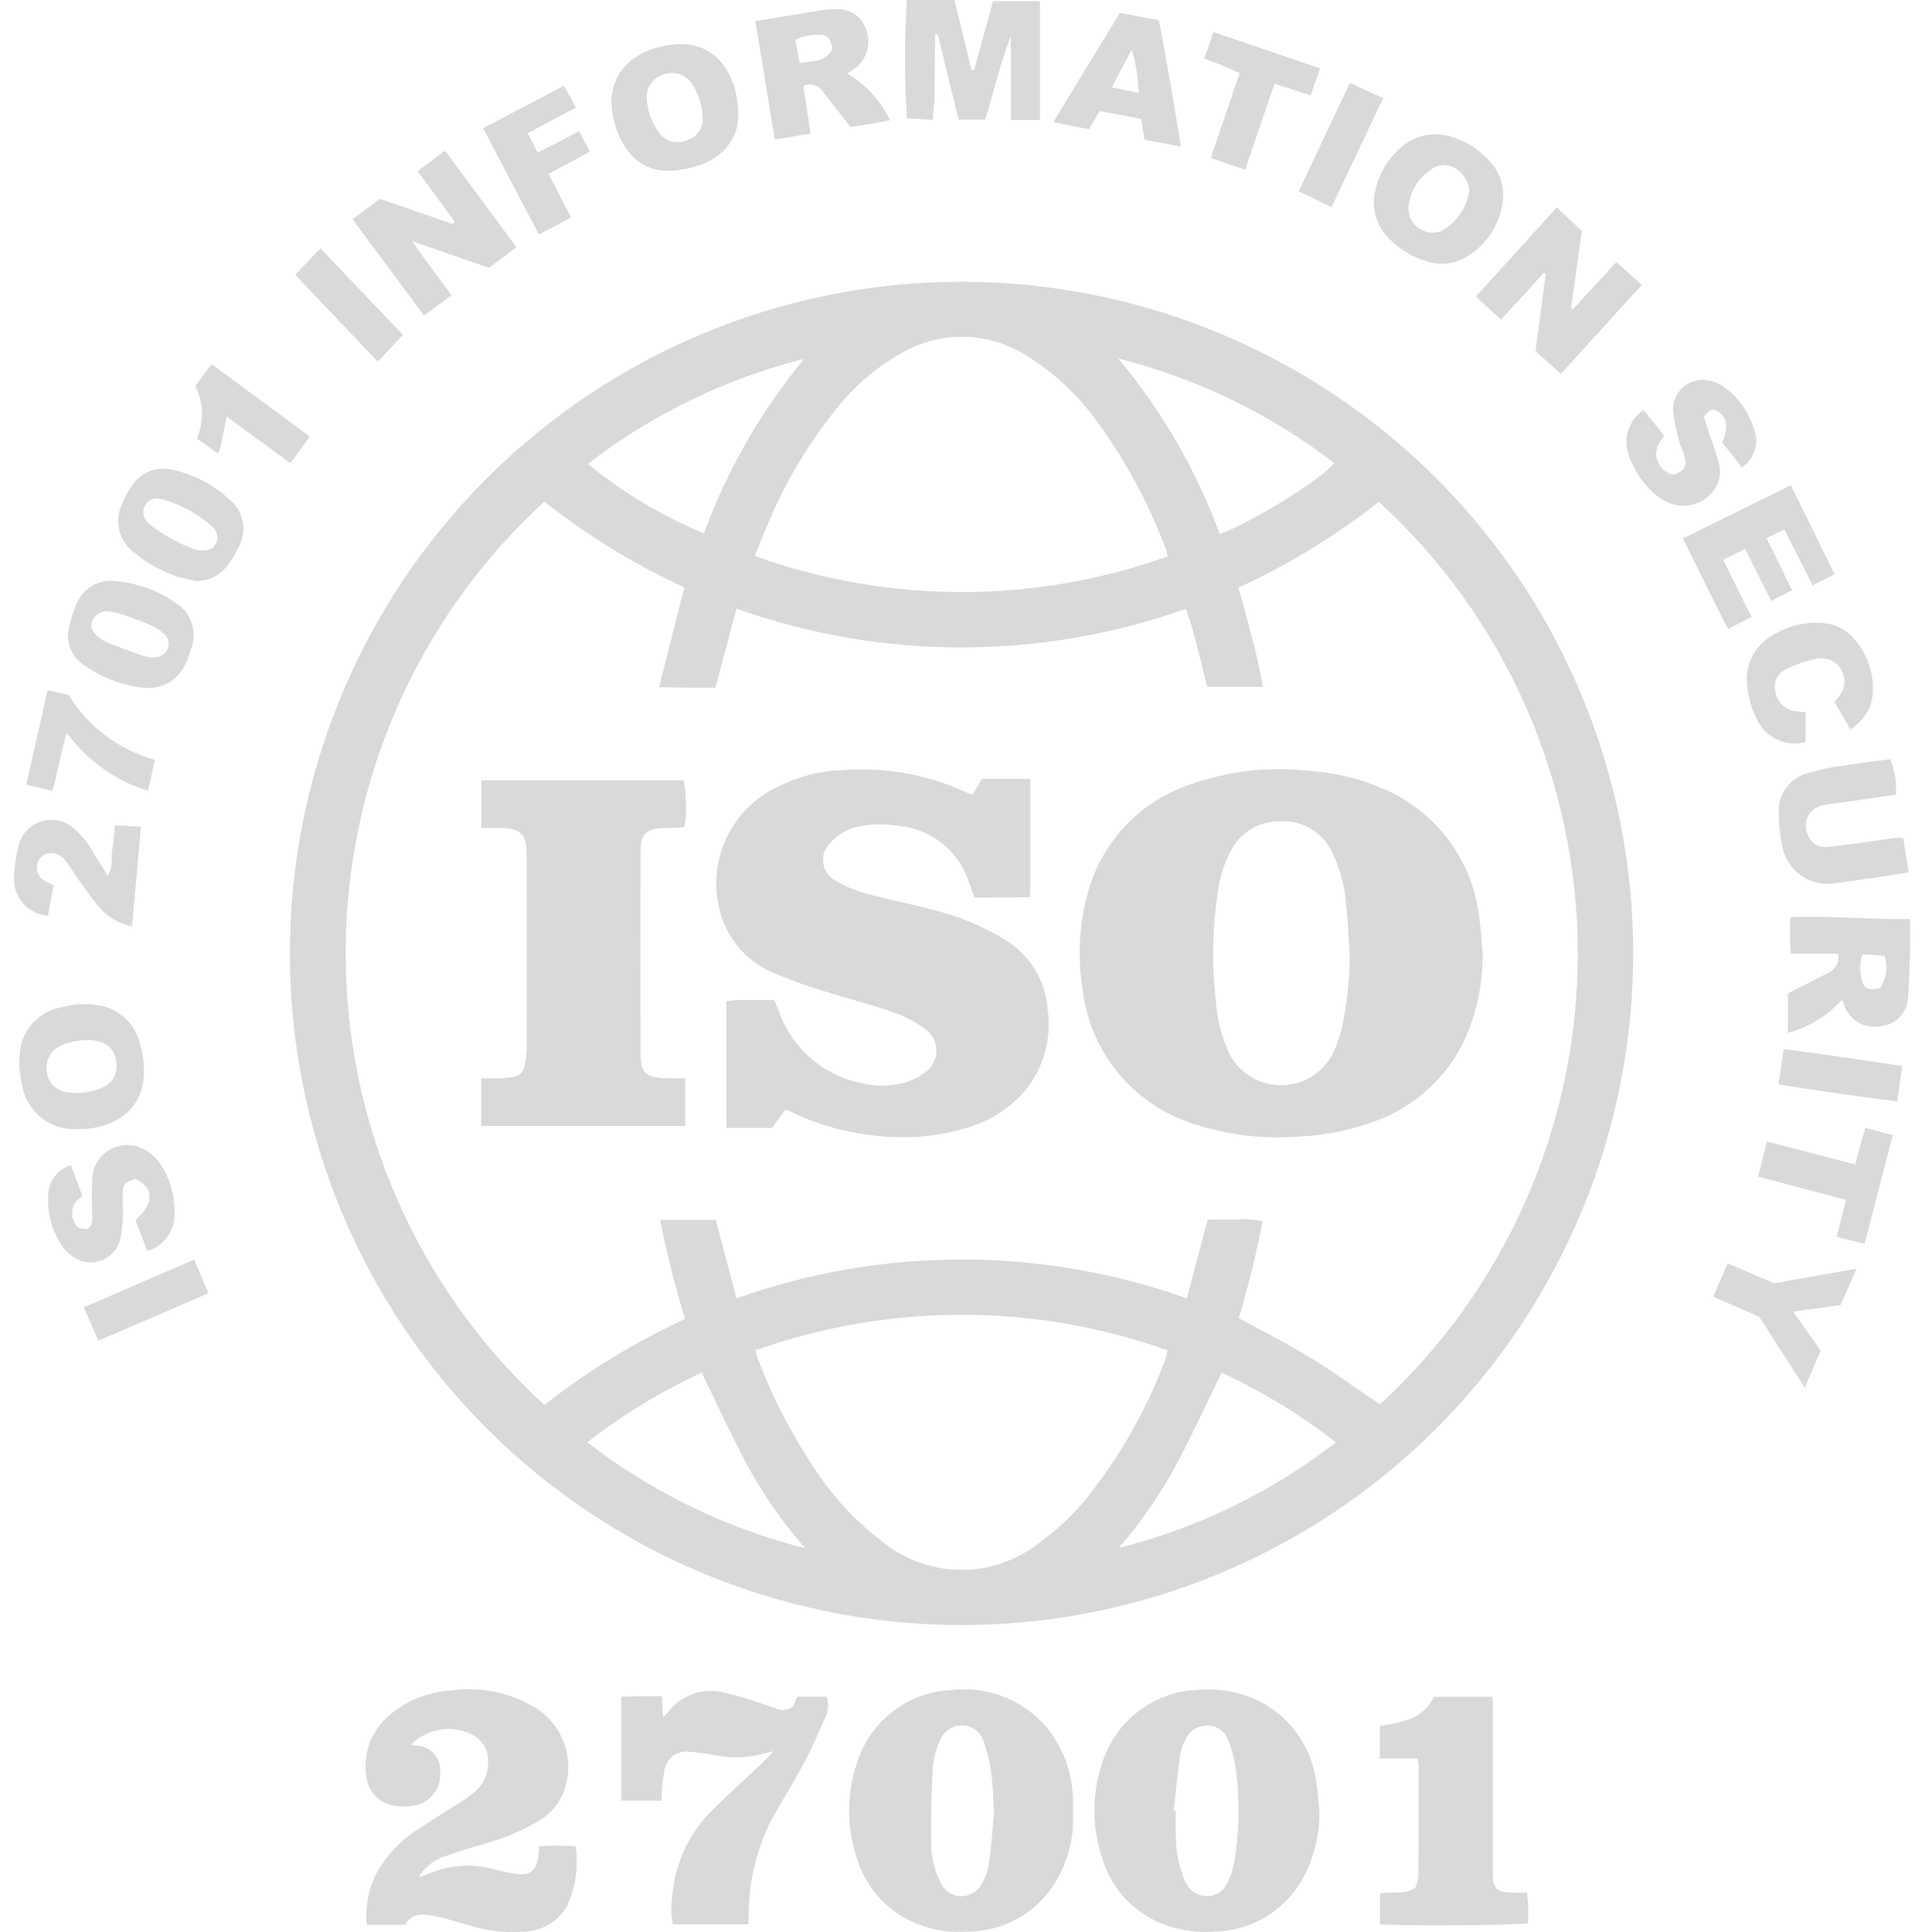 <svg width="80" height="80" viewBox="0 0 80 80" fill="none" xmlns="http://www.w3.org/2000/svg">
<g clip-path="url(#clip0_1_4547)">
<path d="M39.845 11.667C47.219 11.675 54.288 14.611 59.497 19.829C64.707 25.047 67.631 32.12 67.627 39.494C67.623 46.867 64.691 53.938 59.476 59.15C54.261 64.363 47.189 67.291 39.815 67.291C32.442 67.291 25.37 64.363 20.155 59.15C14.939 53.938 12.007 46.867 12.003 39.494C11.999 32.12 14.924 25.047 20.133 19.829C25.343 14.611 32.412 11.675 39.785 11.667H39.845ZM30.496 53.761C36.527 51.618 43.112 51.618 49.144 53.761L50.011 50.499C50.411 50.499 50.777 50.49 51.147 50.499C51.527 50.468 51.91 50.49 52.284 50.565C52.024 51.919 51.694 53.258 51.296 54.577C52.323 55.144 53.344 55.657 54.315 56.254C55.286 56.85 56.204 57.519 57.142 58.156C59.728 55.776 61.791 52.886 63.201 49.667C64.611 46.448 65.336 42.972 65.332 39.458C65.328 35.944 64.594 32.469 63.177 29.253C61.759 26.038 59.689 23.152 57.098 20.779C55.306 22.189 53.354 23.382 51.282 24.333C51.673 25.728 52.051 27.067 52.297 28.443H49.99C49.849 27.888 49.721 27.356 49.58 26.829C49.459 26.279 49.297 25.738 49.097 25.212C43.079 27.344 36.511 27.341 30.496 25.203L29.625 28.474C29.225 28.474 28.856 28.474 28.488 28.474C28.12 28.474 27.736 28.464 27.289 28.457L28.337 24.321C26.27 23.373 24.323 22.181 22.54 20.769C19.947 23.146 17.877 26.036 16.46 29.256C15.043 32.476 14.312 35.956 14.312 39.474C14.312 42.991 15.043 46.471 16.46 49.691C17.877 52.911 19.947 55.801 22.54 58.178C24.337 56.767 26.292 55.572 28.367 54.617C27.95 53.267 27.606 51.896 27.335 50.51H29.637L30.496 53.761ZM48.345 23.042C48.332 22.951 48.313 22.861 48.288 22.773C47.582 20.87 46.614 19.075 45.413 17.438C44.639 16.363 43.664 15.45 42.541 14.748C41.773 14.25 40.883 13.973 39.968 13.947C39.052 13.922 38.148 14.15 37.353 14.605C36.312 15.19 35.393 15.971 34.65 16.906C33.455 18.384 32.482 20.028 31.759 21.785C31.589 22.176 31.433 22.579 31.252 23.023C36.777 25.006 42.819 25.012 48.348 23.041L48.345 23.042ZM31.277 55.917C31.316 56.05 31.332 56.128 31.36 56.199C32.019 57.965 32.901 59.639 33.983 61.182C34.691 62.202 35.558 63.102 36.551 63.848C37.462 64.586 38.595 64.993 39.767 65.004C40.939 65.014 42.08 64.627 43.004 63.907C43.725 63.391 44.376 62.784 44.941 62.102C46.38 60.322 47.514 58.315 48.297 56.165C48.319 56.082 48.334 55.998 48.342 55.914C42.823 53.95 36.795 53.951 31.277 55.917ZM46.325 64.099C49.593 63.277 52.656 61.787 55.32 59.724C53.857 58.587 52.27 57.62 50.589 56.84C49.951 58.141 49.364 59.41 48.714 60.644C48.041 61.877 47.241 63.035 46.326 64.1L46.325 64.099ZM33.339 64.108C32.415 63.054 31.611 61.901 30.94 60.671C30.276 59.426 29.69 58.142 29.053 56.837C27.371 57.617 25.783 58.586 24.318 59.723C26.992 61.789 30.063 63.282 33.339 64.108ZM50.505 22.11C51.735 21.696 54.82 19.784 55.249 19.175C52.597 17.134 49.552 15.661 46.306 14.847C48.116 17.008 49.536 19.466 50.505 22.113L50.505 22.11ZM33.293 14.862C30.043 15.679 26.996 17.159 24.343 19.209C25.796 20.396 27.414 21.366 29.146 22.088C30.111 19.463 31.513 17.02 33.293 14.862Z" fill="#D9D9D9"/>
<path d="M54.638 75.017C54.642 75.86 54.463 76.693 54.111 77.459C53.787 78.184 53.266 78.804 52.608 79.249C51.95 79.694 51.181 79.947 50.388 79.978C49.811 80.032 49.23 79.984 48.669 79.838C47.962 79.661 47.312 79.305 46.783 78.803C46.253 78.302 45.863 77.672 45.649 76.975C45.212 75.7 45.205 74.317 45.629 73.038C45.886 72.192 46.396 71.444 47.091 70.897C47.786 70.35 48.632 70.029 49.514 69.977C50.482 69.872 51.459 70.066 52.313 70.532C52.876 70.85 53.362 71.288 53.735 71.816C54.108 72.344 54.36 72.948 54.472 73.585C54.563 74.053 54.584 74.54 54.638 75.017ZM48.608 74.964L48.686 74.971C48.686 75.34 48.661 75.711 48.69 76.079C48.695 76.723 48.833 77.36 49.093 77.949C49.167 78.111 49.284 78.25 49.433 78.349C49.581 78.448 49.754 78.502 49.932 78.507C50.12 78.52 50.306 78.474 50.466 78.376C50.626 78.278 50.751 78.133 50.825 77.96C50.955 77.703 51.049 77.429 51.104 77.146C51.323 75.861 51.347 74.551 51.175 73.259C51.118 72.847 51.01 72.443 50.854 72.057C50.796 71.879 50.682 71.725 50.529 71.616C50.377 71.508 50.194 71.451 50.007 71.454C49.812 71.447 49.621 71.499 49.456 71.603C49.292 71.707 49.163 71.858 49.086 72.036C48.978 72.234 48.903 72.448 48.866 72.67C48.762 73.433 48.688 74.198 48.604 74.963L48.608 74.964Z" fill="#D9D9D9"/>
<path d="M44.428 75.014C44.481 75.869 44.313 76.724 43.941 77.495C43.602 78.232 43.061 78.857 42.381 79.298C41.7 79.739 40.908 79.978 40.098 79.985C39.357 80.04 38.613 79.922 37.925 79.642C37.349 79.405 36.833 79.044 36.412 78.585C35.992 78.126 35.678 77.58 35.493 76.985C35.062 75.726 35.049 74.362 35.454 73.094C35.708 72.212 36.237 71.434 36.963 70.873C37.689 70.312 38.575 69.997 39.493 69.974C40.193 69.903 40.899 69.999 41.555 70.254C42.21 70.509 42.795 70.916 43.263 71.442C43.952 72.24 44.359 73.243 44.422 74.295C44.444 74.53 44.428 74.773 44.428 75.014ZM41.162 75.102C41.118 74.421 41.116 73.903 41.044 73.397C40.982 72.953 40.875 72.517 40.724 72.095C40.668 71.907 40.552 71.743 40.394 71.627C40.236 71.51 40.045 71.449 39.849 71.45C39.645 71.442 39.444 71.499 39.276 71.615C39.108 71.73 38.981 71.897 38.916 72.09C38.768 72.411 38.673 72.754 38.633 73.106C38.573 74.146 38.538 75.191 38.555 76.231C38.544 76.829 38.678 77.421 38.946 77.956C39.019 78.12 39.136 78.26 39.285 78.36C39.434 78.459 39.608 78.514 39.787 78.519C39.965 78.523 40.142 78.477 40.296 78.385C40.449 78.293 40.573 78.159 40.654 77.999C40.808 77.734 40.91 77.442 40.954 77.139C41.053 76.407 41.105 75.671 41.158 75.1L41.162 75.102Z" fill="#D9D9D9"/>
<path d="M17.032 72.229C17.086 72.251 17.142 72.269 17.199 72.281C17.333 72.279 17.465 72.303 17.589 72.353C17.713 72.402 17.826 72.475 17.922 72.568C18.018 72.661 18.094 72.772 18.147 72.895C18.2 73.017 18.228 73.149 18.23 73.282C18.23 73.317 18.23 73.35 18.23 73.383C18.252 73.7 18.159 74.014 17.967 74.268C17.775 74.521 17.497 74.695 17.186 74.759C16.963 74.796 16.737 74.808 16.512 74.793C16.169 74.785 15.842 74.65 15.593 74.415C15.344 74.179 15.191 73.86 15.164 73.518C15.1 73.069 15.148 72.612 15.304 72.186C15.46 71.76 15.72 71.38 16.06 71.08C16.789 70.432 17.716 70.05 18.69 69.995C19.865 69.833 21.061 70.069 22.086 70.666C22.637 70.981 23.067 71.47 23.311 72.056C23.555 72.642 23.598 73.292 23.433 73.905C23.352 74.226 23.205 74.528 23.003 74.79C22.8 75.053 22.546 75.271 22.255 75.431C21.586 75.82 20.87 76.121 20.125 76.328C19.587 76.493 19.041 76.64 18.515 76.836C18.02 76.976 17.596 77.296 17.326 77.734C17.431 77.708 17.536 77.677 17.638 77.64C18.505 77.231 19.489 77.143 20.416 77.389C20.711 77.47 21.01 77.535 21.312 77.585C21.965 77.682 22.226 77.467 22.303 76.796C22.314 76.701 22.319 76.605 22.333 76.448C22.834 76.413 23.337 76.416 23.837 76.454C23.962 77.306 23.833 78.175 23.466 78.954C23.274 79.274 23.002 79.538 22.676 79.719C22.35 79.9 21.982 79.992 21.609 79.986C20.869 80.035 20.125 79.945 19.417 79.722C18.954 79.589 18.492 79.44 18.02 79.343C17.548 79.246 17.074 79.187 16.784 79.699H15.185C15.115 78.97 15.252 78.235 15.582 77.58C15.996 76.828 16.596 76.195 17.323 75.739C17.866 75.365 18.437 75.03 18.991 74.673C19.197 74.547 19.395 74.409 19.585 74.26C19.79 74.101 19.954 73.895 20.062 73.66C20.171 73.425 20.222 73.167 20.21 72.908C20.215 72.673 20.148 72.441 20.02 72.244C19.892 72.046 19.707 71.891 19.491 71.8C19.086 71.61 18.633 71.55 18.194 71.626C17.754 71.703 17.348 71.914 17.032 72.229Z" fill="#D9D9D9"/>
<path d="M27.403 70.238C27.422 70.55 27.437 70.793 27.454 71.101C27.518 71.05 27.578 70.994 27.634 70.934C27.896 70.572 28.262 70.298 28.683 70.147C29.104 69.997 29.561 69.977 29.993 70.09C30.463 70.194 30.927 70.328 31.38 70.49C31.656 70.574 31.927 70.67 32.201 70.766C32.311 70.81 32.431 70.821 32.547 70.797C32.663 70.774 32.77 70.716 32.854 70.633L33.016 70.257H34.234C34.321 70.522 34.307 70.81 34.197 71.066C33.913 71.712 33.633 72.362 33.303 72.984C32.88 73.777 32.394 74.539 31.961 75.327C31.346 76.519 31.019 77.839 31.006 79.18C31 79.337 30.99 79.493 30.981 79.68H27.865C27.789 79.318 27.777 78.945 27.831 78.58C27.923 77.199 28.522 75.901 29.513 74.936C30.167 74.293 30.848 73.677 31.514 73.047C31.663 72.905 31.8 72.751 32.025 72.517C31.834 72.561 31.753 72.57 31.677 72.595C31.011 72.794 30.306 72.824 29.626 72.683C29.265 72.613 28.899 72.564 28.532 72.535C28.412 72.521 28.29 72.53 28.174 72.562C28.057 72.595 27.948 72.65 27.853 72.725C27.758 72.799 27.678 72.892 27.619 72.997C27.559 73.103 27.521 73.219 27.506 73.339C27.506 73.344 27.506 73.349 27.506 73.352C27.461 73.589 27.432 73.828 27.419 74.069C27.404 74.225 27.404 74.381 27.395 74.565H25.722V70.257C26 70.251 26.269 70.241 26.534 70.236L27.403 70.238Z" fill="#D9D9D9"/>
<path d="M57.136 71.47C58.032 71.327 58.923 71.193 59.378 70.26H61.795C61.803 70.438 61.815 70.608 61.817 70.78C61.817 72.968 61.817 75.155 61.817 77.342C61.817 77.456 61.817 77.567 61.817 77.681C61.833 78.173 61.985 78.337 62.488 78.367C62.722 78.382 62.966 78.367 63.23 78.367C63.282 78.787 63.295 79.21 63.27 79.632C62.887 79.727 57.937 79.76 57.145 79.675V78.425C57.589 78.282 58.104 78.496 58.606 78.167C58.671 77.996 58.714 77.818 58.733 77.636C58.746 76.108 58.741 74.579 58.739 73.051C58.73 72.972 58.713 72.893 58.689 72.817H57.136V71.47Z" fill="#D9D9D9"/>
<path d="M39.522 0L40.231 2.896H40.335L41.121 0.047H43.062V4.969H41.858V1.485C41.42 2.611 41.155 3.784 40.798 4.953H39.69L38.83 1.412H38.728C38.723 1.699 38.716 1.986 38.713 2.271C38.71 2.557 38.709 2.851 38.705 3.142C38.705 3.448 38.706 3.754 38.694 4.06C38.681 4.346 38.649 4.631 38.622 4.96L37.551 4.901C37.446 3.268 37.446 1.631 37.551 -0.002L39.522 0Z" fill="#D9D9D9"/>
<path d="M64.634 15.48L63.581 14.537L64.01 11.334L63.925 11.298L62.153 13.239L61.113 12.279L64.46 8.589L65.499 9.558L65.053 12.765L65.132 12.809L66.928 10.852L67.984 11.798L64.634 15.48Z" fill="#D9D9D9"/>
<path d="M18.827 9.175L17.294 7.088L18.428 6.237L21.385 10.236L20.248 11.091L17.076 9.991C17.617 10.809 18.17 11.483 18.692 12.227L17.559 13.073L14.597 9.075L15.735 8.233L18.742 9.275L18.827 9.175Z" fill="#D9D9D9"/>
<path d="M76.281 41.389C75.68 42.056 74.9 42.535 74.035 42.771V41.136L75.611 40.329C75.733 40.286 75.843 40.214 75.931 40.119C76.019 40.025 76.084 39.911 76.12 39.786C76.128 39.689 76.128 39.591 76.12 39.493H74.156C74.104 38.988 74.102 38.479 74.15 37.974C75.807 37.915 77.431 38.078 79.094 38.057C79.094 38.542 79.102 38.974 79.094 39.404C79.081 39.935 79.052 40.465 79.028 40.996C79.025 41.092 79.018 41.188 79.007 41.284C79 41.586 78.884 41.874 78.68 42.097C78.476 42.319 78.198 42.459 77.898 42.491C77.57 42.56 77.228 42.504 76.94 42.332C76.652 42.161 76.439 41.887 76.344 41.566C76.327 41.513 76.307 41.456 76.281 41.389ZM77.849 40.921C77.983 40.727 78.069 40.504 78.1 40.271C78.132 40.037 78.107 39.8 78.029 39.578L77.122 39.517C77.013 39.806 76.991 40.119 77.059 40.42C77.161 40.937 77.282 41.017 77.849 40.921Z" fill="#D9D9D9"/>
<path d="M31.277 0.875C32.153 0.729 32.973 0.59 33.796 0.46C34.065 0.412 34.337 0.384 34.61 0.378C34.894 0.356 35.176 0.434 35.409 0.599C35.641 0.764 35.808 1.005 35.881 1.28C35.977 1.565 35.978 1.873 35.884 2.158C35.79 2.443 35.605 2.69 35.358 2.861C35.27 2.923 35.18 2.978 35.076 3.044C35.848 3.497 36.468 4.17 36.855 4.978C36.578 5.029 36.317 5.081 36.055 5.127C35.793 5.172 35.517 5.214 35.217 5.263C34.846 4.786 34.471 4.306 34.098 3.825C34.017 3.685 33.887 3.58 33.733 3.531C33.579 3.482 33.412 3.493 33.265 3.561L33.567 5.53L32.082 5.777L31.277 0.875ZM34.467 2.024C34.421 1.628 34.245 1.417 33.928 1.439C33.585 1.427 33.243 1.498 32.932 1.646L33.112 2.606C33.659 2.522 34.197 2.573 34.467 2.024Z" fill="#D9D9D9"/>
<path d="M25.316 4.248C25.324 2.563 26.865 1.855 28.151 1.826C29.753 1.785 30.531 3.217 30.573 4.649C30.621 6.236 29.245 7.019 27.699 7.07C26.221 7.117 25.39 5.721 25.316 4.248ZM29.099 4.854C29.078 4.339 28.909 3.84 28.614 3.417C28.484 3.241 28.299 3.114 28.088 3.055C27.877 2.997 27.653 3.011 27.451 3.094C27.249 3.158 27.074 3.286 26.953 3.46C26.832 3.633 26.772 3.842 26.782 4.053C26.802 4.586 26.988 5.099 27.314 5.521C27.441 5.69 27.622 5.81 27.827 5.862C28.032 5.913 28.248 5.893 28.44 5.805C28.643 5.748 28.82 5.621 28.94 5.448C29.06 5.274 29.115 5.064 29.097 4.854H29.099Z" fill="#D9D9D9"/>
<path d="M62.244 8.121C62.216 8.652 62.052 9.167 61.769 9.618C61.486 10.068 61.092 10.438 60.625 10.693C60.381 10.821 60.114 10.897 59.84 10.917C59.565 10.936 59.29 10.899 59.03 10.806C58.426 10.622 57.883 10.278 57.459 9.81C57.212 9.552 57.037 9.235 56.949 8.889C56.862 8.543 56.865 8.18 56.959 7.835C57.115 7.172 57.476 6.574 57.991 6.128C58.282 5.856 58.643 5.672 59.033 5.596C59.423 5.52 59.827 5.555 60.198 5.698C60.814 5.9 61.359 6.275 61.769 6.777C62.088 7.151 62.257 7.629 62.244 8.121ZM60.837 7.929C60.837 7.226 60.024 6.544 59.344 6.967C59.059 7.136 58.817 7.37 58.639 7.649C58.461 7.929 58.352 8.247 58.319 8.577C58.312 8.746 58.347 8.914 58.421 9.066C58.495 9.218 58.606 9.349 58.744 9.447C58.882 9.544 59.042 9.606 59.21 9.626C59.378 9.646 59.548 9.623 59.705 9.56C60.003 9.39 60.259 9.155 60.455 8.872C60.651 8.59 60.782 8.268 60.837 7.929Z" fill="#D9D9D9"/>
<path d="M3.284 46.748C2.738 46.802 2.192 46.648 1.754 46.317C1.316 45.986 1.018 45.503 0.92 44.963C0.813 44.543 0.777 44.108 0.815 43.677C0.834 43.196 1.02 42.736 1.34 42.377C1.66 42.018 2.095 41.781 2.571 41.706C3.021 41.583 3.491 41.549 3.954 41.606C4.366 41.646 4.756 41.807 5.076 42.069C5.396 42.332 5.631 42.683 5.751 43.078C5.936 43.596 6.001 44.15 5.939 44.697C5.908 45.077 5.773 45.441 5.55 45.75C5.327 46.059 5.024 46.301 4.674 46.452C4.241 46.661 3.764 46.762 3.284 46.748ZM3.655 43.072C3.219 43.06 2.787 43.16 2.4 43.36C2.228 43.467 2.093 43.624 2.012 43.81C1.931 43.995 1.909 44.201 1.947 44.4C1.969 44.602 2.056 44.792 2.197 44.94C2.337 45.087 2.522 45.184 2.723 45.215C3.233 45.312 3.76 45.249 4.233 45.037C4.423 44.962 4.583 44.828 4.688 44.654C4.794 44.48 4.841 44.277 4.82 44.074C4.791 43.421 4.39 43.075 3.655 43.072Z" fill="#D9D9D9"/>
<path d="M79.029 36.119C78.674 36.179 78.363 36.235 78.05 36.281C77.383 36.378 76.713 36.48 76.044 36.563C75.798 36.612 75.545 36.612 75.299 36.562C75.053 36.513 74.819 36.416 74.611 36.276C74.403 36.136 74.225 35.956 74.086 35.747C73.947 35.538 73.852 35.304 73.804 35.057C73.704 34.587 73.653 34.107 73.653 33.625C73.639 33.275 73.742 32.929 73.944 32.642C74.145 32.355 74.436 32.142 74.771 32.036C75.277 31.881 75.795 31.769 76.32 31.703C76.97 31.596 77.624 31.523 78.277 31.436C78.465 31.902 78.542 32.405 78.502 32.907C77.815 33.007 77.119 33.106 76.42 33.208C76.117 33.252 75.811 33.275 75.515 33.341C75.291 33.37 75.088 33.488 74.95 33.667C74.812 33.846 74.752 34.073 74.781 34.297C74.794 34.401 74.826 34.5 74.876 34.592C74.929 34.746 75.033 34.878 75.171 34.965C75.309 35.053 75.473 35.09 75.635 35.071C76.051 35.037 76.465 34.981 76.88 34.924C77.404 34.853 77.93 34.767 78.454 34.697C78.573 34.69 78.692 34.69 78.811 34.697L79.029 36.119Z" fill="#D9D9D9"/>
<path d="M73.338 24.883L72.263 22.727L71.35 23.177L72.522 25.552L71.573 26.037C71.528 25.981 71.487 25.923 71.45 25.862C70.87 24.69 70.293 23.525 69.683 22.297L74.155 20.094L75.968 23.775L75.056 24.237L73.889 21.923L73.15 22.281L74.205 24.439L73.338 24.883Z" fill="#D9D9D9"/>
<path d="M72.128 19.353L71.315 18.321C71.582 17.683 71.514 17.26 71.122 17.032C70.905 16.905 70.809 16.941 70.55 17.266L70.766 17.919C70.897 18.316 71.052 18.706 71.156 19.11C71.235 19.358 71.24 19.623 71.171 19.875C71.102 20.126 70.961 20.351 70.766 20.524C70.56 20.72 70.303 20.854 70.025 20.912C69.747 20.97 69.458 20.949 69.191 20.851C68.978 20.778 68.78 20.668 68.606 20.527C68.04 20.065 67.625 19.446 67.413 18.748C67.316 18.422 67.326 18.074 67.443 17.755C67.56 17.435 67.777 17.163 68.062 16.977L68.904 18.038C68.679 18.363 68.457 18.692 68.645 19.1C68.695 19.246 68.785 19.375 68.903 19.473C69.022 19.572 69.165 19.636 69.317 19.659C69.75 19.492 69.86 19.317 69.753 18.904C69.688 18.656 69.56 18.424 69.501 18.177C69.391 17.776 69.315 17.367 69.273 16.953C69.273 16.764 69.317 16.577 69.402 16.407C69.487 16.238 69.61 16.09 69.761 15.976C69.912 15.861 70.088 15.784 70.275 15.749C70.461 15.714 70.653 15.722 70.835 15.774C71.008 15.813 71.172 15.882 71.321 15.978C72.046 16.477 72.546 17.24 72.715 18.103C72.74 18.345 72.699 18.59 72.596 18.81C72.492 19.03 72.331 19.218 72.128 19.353Z" fill="#D9D9D9"/>
<path d="M2.938 48.245L3.414 49.538C3.232 49.632 3.093 49.794 3.027 49.988C2.962 50.183 2.974 50.395 3.063 50.581C3.182 50.843 3.272 50.893 3.632 50.884C3.891 50.684 3.82 50.403 3.816 50.132C3.794 49.638 3.799 49.142 3.831 48.648C3.871 48.393 3.978 48.153 4.141 47.952C4.304 47.752 4.517 47.598 4.758 47.507C5 47.415 5.261 47.389 5.516 47.432C5.771 47.475 6.01 47.584 6.209 47.749C6.39 47.883 6.545 48.049 6.666 48.239C7.104 48.924 7.297 49.736 7.213 50.545C7.16 50.837 7.029 51.11 6.833 51.333C6.636 51.556 6.383 51.721 6.099 51.81L5.61 50.519C6.392 49.843 6.383 49.166 5.603 48.82C5.173 48.946 5.091 49.031 5.076 49.438C5.064 49.76 5.099 50.083 5.084 50.404C5.081 50.709 5.046 51.013 4.98 51.311C4.901 51.636 4.696 51.916 4.41 52.089C4.125 52.263 3.782 52.316 3.457 52.238C3.3 52.199 3.152 52.13 3.02 52.037C2.845 51.921 2.695 51.773 2.578 51.599C2.129 50.941 1.926 50.145 2.004 49.352C2.037 49.098 2.143 48.858 2.308 48.662C2.474 48.466 2.692 48.321 2.938 48.245Z" fill="#D9D9D9"/>
<path d="M48.901 6.075L47.388 5.784C47.339 5.467 47.3 5.202 47.258 4.925L45.539 4.597L45.085 5.353L43.613 5.06L46.372 0.533L47.991 0.841C48.32 2.56 48.608 4.278 48.901 6.075ZM47.143 3.846C47.136 3.24 47.04 2.638 46.856 2.061L46.038 3.616L47.143 3.846Z" fill="#D9D9D9"/>
<path d="M8.121 24.059C7.857 23.997 7.586 23.956 7.329 23.871C6.703 23.66 6.121 23.338 5.61 22.92C5.286 22.7 5.052 22.371 4.95 21.993C4.848 21.615 4.886 21.213 5.056 20.86C5.166 20.576 5.315 20.309 5.498 20.065C5.674 19.812 5.923 19.617 6.211 19.507C6.499 19.397 6.814 19.377 7.114 19.448C7.985 19.626 8.791 20.036 9.448 20.636C9.755 20.866 9.967 21.2 10.045 21.575C10.123 21.951 10.061 22.342 9.871 22.675C9.735 22.965 9.565 23.238 9.364 23.487C9.212 23.669 9.022 23.814 8.807 23.913C8.592 24.012 8.357 24.062 8.121 24.059ZM8.309 22.793C8.664 22.806 8.856 22.71 8.95 22.487C9.003 22.367 9.015 22.234 8.982 22.107C8.95 21.98 8.876 21.868 8.772 21.789C8.167 21.257 7.449 20.871 6.672 20.66C6.548 20.619 6.413 20.623 6.291 20.672C6.169 20.721 6.068 20.811 6.007 20.927C5.949 21.024 5.923 21.138 5.933 21.251C5.942 21.363 5.987 21.471 6.06 21.557C6.105 21.623 6.16 21.683 6.223 21.732C6.781 22.166 7.404 22.509 8.068 22.748C8.147 22.771 8.227 22.785 8.308 22.792L8.309 22.793Z" fill="#D9D9D9"/>
<path d="M74.763 29.492V30.732C74.369 30.834 73.953 30.794 73.585 30.622C73.218 30.449 72.922 30.154 72.749 29.786C72.512 29.327 72.373 28.824 72.34 28.309C72.303 27.904 72.386 27.498 72.578 27.14C72.77 26.782 73.063 26.488 73.421 26.295C73.985 25.943 74.641 25.765 75.306 25.785C75.581 25.785 75.853 25.843 76.103 25.955C76.354 26.067 76.578 26.231 76.761 26.436C77.305 27.044 77.589 27.841 77.552 28.656C77.535 28.97 77.442 29.275 77.279 29.544C77.116 29.813 76.889 30.038 76.619 30.198L75.956 29.052C76.018 28.983 76.073 28.926 76.124 28.867C76.256 28.721 76.341 28.538 76.367 28.342C76.392 28.146 76.356 27.948 76.265 27.773C76.174 27.598 76.031 27.455 75.856 27.364C75.68 27.273 75.482 27.238 75.286 27.264C74.829 27.35 74.386 27.497 73.969 27.702C73.788 27.781 73.643 27.924 73.561 28.103C73.479 28.282 73.466 28.485 73.525 28.674C73.556 28.866 73.647 29.044 73.785 29.181C73.924 29.319 74.102 29.409 74.295 29.439C74.435 29.463 74.577 29.47 74.763 29.492Z" fill="#D9D9D9"/>
<path d="M5.936 28.477C5.032 28.381 4.169 28.046 3.437 27.507C3.196 27.34 3.012 27.105 2.909 26.831C2.805 26.557 2.788 26.258 2.858 25.974C2.928 25.63 3.037 25.294 3.183 24.974C3.319 24.66 3.556 24.401 3.857 24.237C4.157 24.073 4.504 24.015 4.842 24.07C5.694 24.148 6.512 24.444 7.217 24.93C7.544 25.114 7.794 25.409 7.923 25.762C8.052 26.114 8.051 26.501 7.92 26.853C7.859 27.069 7.781 27.28 7.686 27.484C7.539 27.815 7.29 28.09 6.975 28.269C6.66 28.448 6.296 28.521 5.936 28.477ZM6.269 27.227C6.659 27.227 6.863 27.095 6.952 26.849C6.995 26.734 6.998 26.609 6.961 26.493C6.924 26.377 6.848 26.276 6.747 26.209C6.601 26.083 6.439 25.978 6.265 25.896C5.883 25.733 5.49 25.588 5.094 25.451C4.911 25.39 4.722 25.346 4.531 25.321C4.388 25.295 4.24 25.317 4.111 25.386C3.982 25.454 3.881 25.565 3.823 25.698C3.729 25.933 3.801 26.151 4.066 26.368C4.175 26.465 4.298 26.544 4.431 26.602C4.924 26.795 5.419 26.979 5.915 27.155C6.031 27.19 6.149 27.216 6.269 27.233V27.227Z" fill="#D9D9D9"/>
<path d="M2.216 36.657L1.988 37.919C1.782 37.905 1.582 37.848 1.398 37.753C1.215 37.658 1.053 37.527 0.923 37.367C0.792 37.208 0.696 37.023 0.639 36.824C0.583 36.626 0.568 36.418 0.594 36.213C0.604 35.812 0.661 35.412 0.765 35.024C0.819 34.795 0.929 34.584 1.087 34.409C1.245 34.234 1.444 34.102 1.666 34.025C1.888 33.947 2.126 33.928 2.358 33.967C2.59 34.006 2.808 34.104 2.993 34.25C3.357 34.543 3.657 34.908 3.874 35.323C4.06 35.62 4.247 35.916 4.462 36.26C4.697 35.897 4.59 35.552 4.642 35.234C4.695 34.904 4.72 34.569 4.758 34.173L5.837 34.232C5.711 35.632 5.591 36.972 5.468 38.363C4.991 38.264 4.555 38.026 4.214 37.68C3.893 37.322 3.615 36.925 3.329 36.537C3.158 36.303 3.008 36.055 2.847 35.816C2.793 35.736 2.732 35.661 2.665 35.591C2.579 35.483 2.464 35.403 2.333 35.36C2.202 35.316 2.061 35.312 1.928 35.347C1.813 35.388 1.713 35.462 1.642 35.56C1.57 35.658 1.529 35.776 1.525 35.898C1.52 36.036 1.559 36.172 1.637 36.286C1.715 36.4 1.827 36.487 1.958 36.533C2.03 36.562 2.1 36.598 2.216 36.657Z" fill="#D9D9D9"/>
<path d="M23.979 5.436L24.424 6.28L22.717 7.203L23.646 9.005L22.318 9.714L20.003 5.308L23.351 3.552L23.847 4.451L21.854 5.517L22.259 6.324L23.979 5.436Z" fill="#D9D9D9"/>
<path d="M72.845 54.524L70.941 53.692L71.54 52.317L73.468 53.135L76.881 52.531L76.215 54.042L74.249 54.311L75.388 55.928L74.731 57.456L72.845 54.524Z" fill="#D9D9D9"/>
<path d="M51.556 7.026L50.139 6.543L51.328 3.027C50.85 2.804 50.361 2.604 49.863 2.43L50.245 1.328L54.66 2.83L54.278 3.952L52.779 3.466L51.556 7.026Z" fill="#D9D9D9"/>
<path d="M73.169 47.266L76.813 48.218L77.237 46.703L78.379 47.003L77.207 51.499L76.049 51.217L76.439 49.689L72.8 48.719L73.169 47.266Z" fill="#D9D9D9"/>
<path d="M2.165 32.745L1.089 32.488L1.969 28.582L2.842 28.773C3.648 30.091 4.926 31.053 6.415 31.463L6.127 32.748C4.779 32.329 3.602 31.488 2.767 30.349C2.497 31.165 2.418 31.945 2.165 32.745Z" fill="#D9D9D9"/>
<path d="M9.385 17.246C9.289 17.725 9.21 18.133 9.124 18.54C9.096 18.623 9.059 18.704 9.015 18.78L8.156 18.155C8.304 17.811 8.375 17.439 8.363 17.064C8.352 16.69 8.258 16.323 8.089 15.989L8.759 15.076L12.827 18.075L12.027 19.18L9.385 17.246Z" fill="#D9D9D9"/>
<path d="M16.682 13.865L15.644 14.976L12.222 11.378L13.271 10.284L16.682 13.865Z" fill="#D9D9D9"/>
<path d="M55.138 8.575L53.777 7.92L55.898 3.429L57.272 4.067L55.138 8.575Z" fill="#D9D9D9"/>
<path d="M8.038 52.159L8.634 53.547L4.07 55.519L3.472 54.133L8.038 52.159Z" fill="#D9D9D9"/>
<path d="M73.644 44.907L73.86 43.447C75.5 43.645 77.103 43.891 78.764 44.141L78.562 45.607C76.904 45.403 75.293 45.166 73.644 44.907Z" fill="#D9D9D9"/>
<path d="M61.393 39.506C61.407 40.8 61.12 42.08 60.554 43.245C59.828 44.666 58.608 45.772 57.122 46.355C56.043 46.782 54.899 47.022 53.74 47.063C52.389 47.17 51.03 47.023 49.733 46.63C48.429 46.285 47.261 45.552 46.383 44.528C45.506 43.504 44.961 42.237 44.82 40.895C44.608 39.554 44.694 38.183 45.071 36.879C45.351 35.898 45.858 34.997 46.55 34.248C47.242 33.499 48.1 32.923 49.055 32.566C50.718 31.934 52.509 31.714 54.276 31.926C55.289 31.994 56.284 32.235 57.218 32.637C58.304 33.085 59.251 33.816 59.959 34.753C60.668 35.69 61.114 36.8 61.249 37.967C61.326 38.477 61.347 38.994 61.393 39.506ZM55.884 39.506C55.839 38.817 55.816 38.123 55.74 37.438C55.683 36.666 55.474 35.913 55.124 35.222C54.934 34.845 54.641 34.531 54.278 34.316C53.915 34.101 53.498 33.994 53.076 34.009C52.647 33.987 52.22 34.09 51.847 34.304C51.474 34.518 51.17 34.834 50.972 35.216C50.687 35.758 50.502 36.347 50.425 36.954C50.199 38.451 50.173 39.971 50.347 41.474C50.4 42.165 50.565 42.842 50.836 43.48C51.017 43.905 51.318 44.268 51.701 44.527C52.084 44.786 52.533 44.929 52.995 44.938C53.458 44.948 53.913 44.825 54.306 44.583C54.7 44.341 55.016 43.99 55.215 43.573C55.365 43.253 55.481 42.918 55.561 42.574C55.779 41.565 55.889 40.536 55.888 39.505L55.884 39.506Z" fill="#D9D9D9"/>
<path d="M40.352 37.168C40.257 36.904 40.184 36.691 40.106 36.481C39.886 35.835 39.477 35.27 38.932 34.86C38.386 34.45 37.73 34.213 37.048 34.182C36.489 34.096 35.918 34.127 35.371 34.272C35.012 34.375 34.688 34.574 34.434 34.847C34.307 34.952 34.209 35.086 34.148 35.239C34.087 35.391 34.066 35.556 34.086 35.719C34.105 35.882 34.166 36.037 34.261 36.17C34.356 36.304 34.484 36.411 34.631 36.482C35.019 36.711 35.436 36.884 35.871 36.998C36.785 37.249 37.72 37.431 38.637 37.677C39.703 37.934 40.721 38.359 41.654 38.935C42.148 39.243 42.563 39.663 42.863 40.162C43.164 40.661 43.341 41.224 43.381 41.805C43.466 42.396 43.427 42.999 43.267 43.575C43.108 44.151 42.831 44.687 42.455 45.151C41.877 45.83 41.124 46.338 40.279 46.622C39.148 47.002 37.953 47.154 36.763 47.069C35.362 46.992 33.989 46.638 32.726 46.025C32.671 45.999 32.61 45.983 32.515 45.947L31.977 46.704H30.078V41.453C30.406 41.404 30.738 41.39 31.069 41.413C31.39 41.405 31.71 41.413 32.072 41.413C32.139 41.586 32.197 41.748 32.264 41.907C32.534 42.663 32.998 43.333 33.609 43.853C34.221 44.372 34.958 44.721 35.747 44.866C36.314 44.996 36.905 44.983 37.466 44.828C37.773 44.738 38.061 44.591 38.315 44.395C38.457 44.294 38.573 44.161 38.653 44.006C38.733 43.851 38.774 43.679 38.774 43.505C38.774 43.33 38.733 43.158 38.653 43.003C38.573 42.848 38.457 42.715 38.315 42.614C37.901 42.309 37.443 42.069 36.956 41.904C36.019 41.577 35.045 41.337 34.096 41.034C33.432 40.835 32.78 40.6 32.142 40.331C31.55 40.108 31.023 39.74 30.61 39.261C30.197 38.782 29.91 38.206 29.777 37.588C29.546 36.604 29.659 35.571 30.098 34.661C30.536 33.751 31.274 33.019 32.188 32.588C33.023 32.162 33.94 31.922 34.876 31.885C36.651 31.754 38.43 32.077 40.046 32.822C40.105 32.85 40.166 32.869 40.271 32.91L40.662 32.252H42.661V37.153C42.29 37.153 41.911 37.162 41.534 37.164C41.156 37.165 40.763 37.168 40.352 37.168Z" fill="#D9D9D9"/>
<path d="M28.371 44.648V46.623H19.925V44.648C20.186 44.648 20.441 44.652 20.692 44.648C20.869 44.648 21.045 44.633 21.22 44.604C21.35 44.591 21.471 44.534 21.565 44.442C21.658 44.351 21.717 44.23 21.732 44.1C21.772 43.895 21.798 43.688 21.81 43.48C21.814 40.806 21.814 38.132 21.81 35.458C21.81 34.512 21.583 34.296 20.638 34.28C20.414 34.28 20.189 34.28 19.93 34.28V32.313H28.317C28.428 32.952 28.437 33.605 28.345 34.246C28.228 34.258 28.105 34.272 27.98 34.281C27.855 34.289 27.722 34.281 27.589 34.281C26.73 34.311 26.523 34.496 26.523 35.347C26.515 38.085 26.515 40.823 26.523 43.561C26.523 44.439 26.732 44.629 27.616 44.645C27.855 44.651 28.089 44.648 28.371 44.648Z" fill="#D9D9D9"/>
</g>
<defs>
<clipPath id="clip0_1_4547">
<rect width="78.505" height="80" fill="white" transform="translate(0.589)"/>
</clipPath>
</defs>
</svg>
